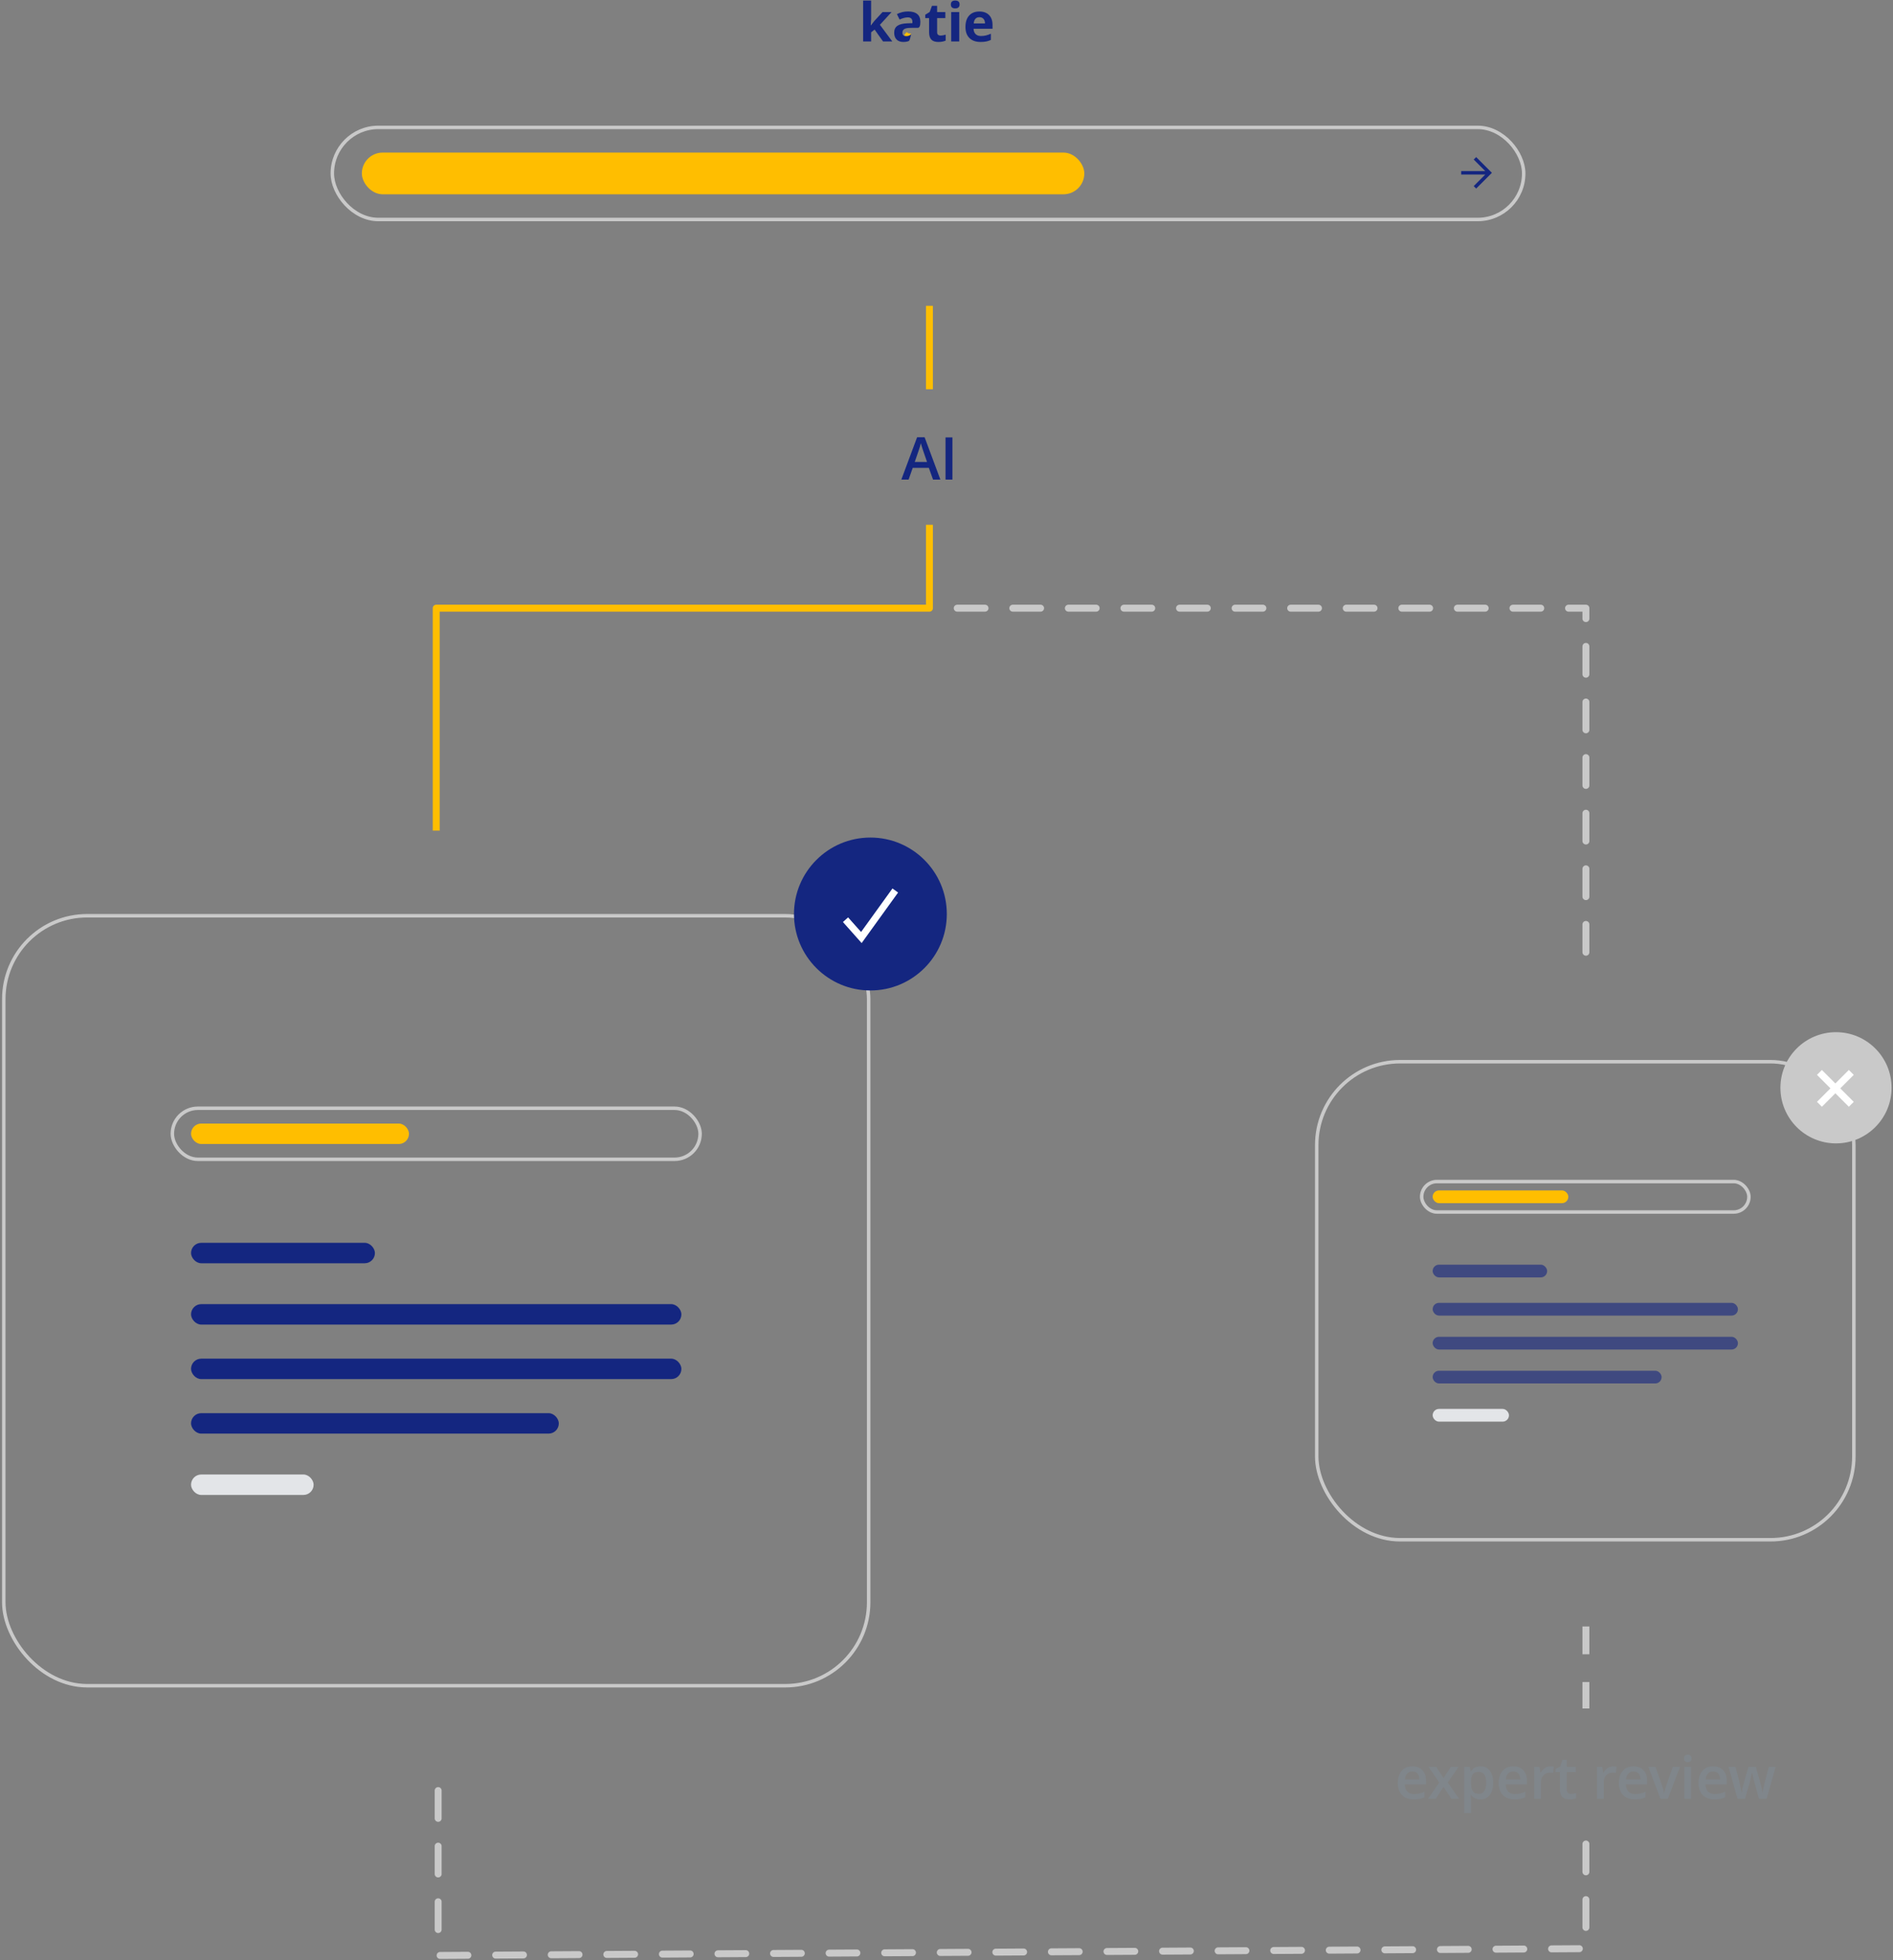 <?xml version="1.0" encoding="UTF-8"?>
<svg width="545px" height="564px" viewBox="0 0 545 564" version="1.1" xmlns="http://www.w3.org/2000/svg" xmlns:xlink="http://www.w3.org/1999/xlink">
    <rect x="0" y="0" width="545" height="564" fill="#808080" stroke="none"/>
    <!-- Generator: Sketch 60.1 (88133) - https://sketch.com -->
    <title>katies_flow</title>
    <desc>Created with Sketch.</desc>
    <g id="Page-1" stroke="none" stroke-width="1" fill="none" fill-rule="evenodd">
        <g id="Desktop-HD-input" transform="translate(-453, -2062)">
            <g id="katies_flow" transform="translate(453.589, 2062.156)">
                <rect id="Rectangle" stroke="#C9C9C9" x="378.5" y="305.338" width="154.643" height="137.553" rx="24"></rect>
                <rect id="Rectangle" stroke="#C9C9C9" x="408.713" y="339.824" width="94.217" height="8.766" rx="4.383"></rect>
                <rect id="Rectangle" fill-opacity="0.6" fill="#142680" x="411.875" y="394.257" width="65.919" height="3.662" rx="1.831"></rect>
                <rect id="Rectangle" fill="#E3E5E8" x="411.875" y="405.243" width="21.973" height="3.662" rx="1.831"></rect>
                <rect id="Rectangle" fill-opacity="0.6" fill="#142680" x="411.875" y="384.491" width="87.892" height="3.662" rx="1.831"></rect>
                <rect id="Rectangle" fill-opacity="0.6" fill="#142680" x="411.875" y="374.725" width="87.892" height="3.662" rx="1.831"></rect>
                <rect id="Rectangle" fill-opacity="0.6" fill="#142680" x="411.875" y="363.738" width="32.96" height="3.662" rx="1.831"></rect>
                <rect id="Rectangle" fill="#FFBE00" x="411.875" y="342.376" width="39.063" height="3.662" rx="1.831"></rect>
                <rect id="Rectangle" stroke="#C9C9C9" x="0.5" y="263.34" width="249" height="221.549" rx="24"></rect>
                <rect id="Rectangle" stroke="#C9C9C9" x="49.029" y="318.732" width="151.941" height="14.686" rx="7.343"></rect>
                <rect id="Rectangle" fill="#142680" x="54.412" y="406.467" width="105.882" height="5.882" rx="2.941"></rect>
                <rect id="Rectangle" fill="#E3E5E8" x="54.412" y="424.115" width="35.294" height="5.882" rx="2.941"></rect>
                <rect id="Rectangle" fill="#142680" x="54.412" y="390.781" width="141.176" height="5.882" rx="2.941"></rect>
                <rect id="Rectangle" fill="#142680" x="54.412" y="375.095" width="141.176" height="5.882" rx="2.941"></rect>
                <rect id="Rectangle" fill="#142680" x="54.412" y="357.448" width="52.941" height="5.882" rx="2.941"></rect>
                <rect id="Rectangle" fill="#FFBE00" x="54.412" y="323.134" width="62.745" height="5.882" rx="2.941"></rect>
                <path d="M456,530.436 L456,560.547 L125.561,562.5 L125.561,509.389" id="Path-2" stroke="#C9C9C9" stroke-width="2" stroke-linecap="round" stroke-linejoin="round" stroke-dasharray="8"></path>
                <rect id="Rectangle" stroke="#C9C9C9" x="95.089" y="36.5" width="343" height="26.5" rx="13.25"></rect>
                <g id="arrow_button" transform="translate(413.589, 38.75)" stroke="#142680" stroke-linecap="square">
                    <path d="M14.637,10.822 L10.818,14.64 M14.307,10.822 L7,10.818 M10.818,7 L14.637,10.818" id="Combined-Shape"></path>
                </g>
                <g id="logo" transform="translate(247.906, 0)">
                    <polygon id="Path" fill="#142680" fill-rule="nonzero" points="2.307 11.772 2.307 9.139 3.298 8.344 5.734 11.772 8.397 11.772 4.834 6.983 8.193 3.314 5.591 3.314 3.223 5.886 2.217 7.172 2.186 7.172 2.307 5.25 2.307 0 0 0 0 11.772"></polygon>
                    <path d="M21.642,11.923 C22.48,11.923 23.186,11.794 23.761,11.537 L23.761,11.537 L23.761,9.82 C23.196,9.996 22.712,10.085 22.308,10.085 C22.005,10.085 21.762,10.006 21.578,9.85 C21.394,9.694 21.302,9.452 21.302,9.124 L21.302,9.124 L21.302,5.046 L23.67,5.046 L23.67,3.314 L21.302,3.314 L21.302,1.513 L19.827,1.513 L19.161,3.298 L17.89,4.07 L17.89,5.046 L18.994,5.046 L18.994,9.124 C18.994,10.057 19.205,10.757 19.626,11.223 C20.047,11.69 20.719,11.923 21.642,11.923 Z" id="Path" fill="#142680" fill-rule="nonzero"></path>
                    <path d="M26.517,2.262 C26.936,2.262 27.25,2.162 27.459,1.963 C27.668,1.764 27.773,1.485 27.773,1.127 C27.773,0.376 27.354,0 26.517,0 C25.68,0 25.261,0.376 25.261,1.127 C25.261,1.884 25.68,2.262 26.517,2.262 Z" id="Path" fill="#142680" fill-rule="nonzero"></path>
                    <polygon id="Path" fill="#142680" fill-rule="nonzero" points="27.667 11.772 27.667 3.314 25.36 3.314 25.36 11.772"></polygon>
                    <path d="M33.465,3.155 C34.66,3.155 35.591,3.495 36.256,4.176 C36.922,4.857 37.255,5.798 37.255,6.998 L37.255,6.998 L37.255,8.118 L31.801,8.118 L31.815,8.331 C31.871,8.885 32.06,9.326 32.383,9.653 C32.746,10.021 33.256,10.206 33.911,10.206 C34.421,10.206 34.902,10.153 35.356,10.047 C35.81,9.941 36.284,9.772 36.778,9.54 L36.778,9.54 L36.778,11.325 L36.533,11.44 C36.201,11.585 35.852,11.697 35.485,11.775 C35.026,11.874 34.466,11.923 33.805,11.923 C32.444,11.923 31.379,11.547 30.613,10.796 C29.846,10.044 29.463,8.98 29.463,7.603 C29.463,6.186 29.817,5.09 30.526,4.316 C31.234,3.542 32.214,3.155 33.465,3.155 Z M33.48,4.796 C32.991,4.796 32.607,4.951 32.33,5.262 C32.053,5.572 31.894,6.012 31.853,6.582 L31.853,6.582 L35.091,6.582 C35.081,6.012 34.933,5.572 34.645,5.262 C34.358,4.951 33.969,4.796 33.48,4.796 Z" id="Combined-Shape" fill="#142680" fill-rule="nonzero"></path>
                    <path d="M13.844,9.633 C13.905,9.521 13.367,9.538 13.059,9.406 C12.853,9.318 12.7,9.22 12.6,9.113 C12.136,9.378 11.883,9.752 11.841,10.236 L13.481,10.478 L13.844,9.633 Z" id="Path-3" fill="#FFBE00" fill-rule="evenodd"></path>
                    <path d="M12.968,3.14 C14.102,3.14 14.972,3.387 15.578,3.881 C16.183,4.375 16.485,5.127 16.485,6.135 C16.476,7.278 16.231,7.849 15.75,7.849 L15.75,7.849 L14.193,7.849 C14.193,7.85 14.193,7.852 14.192,7.853 L13.3,7.883 L13.083,7.893 C12.521,7.931 12.094,8.049 11.802,8.246 C11.475,8.468 11.311,8.806 11.311,9.26 C11.311,9.911 11.684,10.236 12.43,10.236 C12.965,10.236 13.392,10.082 13.713,9.774 C13.76,9.728 13.805,9.68 13.845,9.63 C13.571,10.888 13.346,11.557 13.168,11.639 C12.757,11.828 12.221,11.923 11.56,11.923 C10.748,11.923 10.109,11.691 9.643,11.227 C9.176,10.763 8.943,10.102 8.943,9.245 C8.943,8.347 9.257,7.685 9.885,7.259 C10.513,6.833 11.46,6.597 12.725,6.552 L12.725,6.552 L14.193,6.506 L14.193,6.135 C14.193,5.278 13.754,4.849 12.877,4.849 C12.201,4.849 11.407,5.054 10.494,5.462 L10.494,5.462 L9.73,3.904 C10.703,3.394 11.782,3.14 12.968,3.14 Z" id="a" fill="#142680" fill-rule="nonzero"></path>
                </g>
                <rect id="Rectangle" fill="#FFBE00" x="103.589" y="43.75" width="208" height="12" rx="6"></rect>
                <path d="M406.404,517.602 C407.029,517.602 407.585,517.555 408.072,517.461 C408.559,517.367 409.041,517.206 409.517,516.979 L409.517,516.979 L409.517,515.394 C408.98,515.632 408.478,515.802 408.01,515.905 C407.542,516.007 407.037,516.058 406.495,516.058 C405.671,516.058 405.031,515.819 404.578,515.34 C404.124,514.861 403.883,514.177 403.855,513.286 L403.855,513.286 L409.973,513.286 L409.973,512.231 C409.973,510.942 409.622,509.929 408.919,509.193 C408.216,508.457 407.259,508.089 406.047,508.089 C404.741,508.089 403.714,508.518 402.967,509.376 C402.22,510.234 401.847,511.412 401.847,512.912 C401.847,514.373 402.249,515.52 403.054,516.353 C403.86,517.186 404.976,517.602 406.404,517.602 Z M408.056,511.875 L403.889,511.875 C403.961,511.122 404.183,510.549 404.557,510.156 C404.93,509.763 405.427,509.567 406.047,509.567 C406.667,509.567 407.154,509.762 407.508,510.152 C407.862,510.542 408.045,511.116 408.056,511.875 L408.056,511.875 Z M412.749,517.436 L415.007,514 L417.273,517.436 L419.481,517.436 L416.235,512.746 L419.323,508.255 L417.115,508.255 L415.007,511.468 L412.915,508.255 L410.69,508.255 L413.77,512.746 L410.541,517.436 L412.749,517.436 Z M422.92,521.52 L422.92,517.76 C422.92,517.594 422.881,517.123 422.804,516.349 L422.804,516.349 L422.92,516.349 C423.562,517.184 424.464,517.602 425.626,517.602 C426.772,517.602 427.67,517.181 428.32,516.34 C428.97,515.499 429.295,514.329 429.295,512.829 C429.295,511.329 428.976,510.165 428.336,509.334 C427.697,508.504 426.805,508.089 425.659,508.089 C424.442,508.089 423.529,508.554 422.92,509.484 L422.92,509.484 L422.821,509.484 C422.682,508.836 422.591,508.427 422.547,508.255 L422.547,508.255 L420.97,508.255 L420.97,521.52 L422.92,521.52 Z M425.186,516.008 C424.384,516.008 423.806,515.758 423.451,515.257 C423.097,514.756 422.92,513.947 422.92,512.829 L422.92,512.829 L422.92,512.539 C422.92,511.542 423.099,510.818 423.456,510.364 C423.813,509.91 424.378,509.683 425.153,509.683 C425.856,509.683 426.389,509.947 426.751,510.476 C427.114,511.004 427.295,511.783 427.295,512.812 C427.295,513.836 427.112,514.625 426.747,515.178 C426.382,515.732 425.861,516.008 425.186,516.008 Z M435.449,517.602 C436.075,517.602 436.631,517.555 437.118,517.461 C437.605,517.367 438.086,517.206 438.562,516.979 L438.562,516.979 L438.562,515.394 C438.025,515.632 437.523,515.802 437.055,515.905 C436.588,516.007 436.083,516.058 435.54,516.058 C434.716,516.058 434.077,515.819 433.623,515.34 C433.169,514.861 432.929,514.177 432.901,513.286 L432.901,513.286 L439.019,513.286 L439.019,512.231 C439.019,510.942 438.667,509.929 437.964,509.193 C437.262,508.457 436.304,508.089 435.092,508.089 C433.786,508.089 432.76,508.518 432.013,509.376 C431.266,510.234 430.892,511.412 430.892,512.912 C430.892,514.373 431.295,515.52 432.1,516.353 C432.905,517.186 434.021,517.602 435.449,517.602 Z M437.101,511.875 L432.934,511.875 C433.006,511.122 433.229,510.549 433.602,510.156 C433.976,509.763 434.472,509.567 435.092,509.567 C435.712,509.567 436.199,509.762 436.553,510.152 C436.907,510.542 437.09,511.116 437.101,511.875 L437.101,511.875 Z M443.064,517.436 L443.064,512.638 C443.064,511.825 443.306,511.163 443.79,510.654 C444.275,510.145 444.907,509.891 445.687,509.891 C445.986,509.891 446.274,509.924 446.55,509.99 L446.55,509.99 L446.741,508.172 C446.487,508.117 446.163,508.089 445.77,508.089 C445.206,508.089 444.679,508.25 444.189,508.571 C443.699,508.892 443.302,509.326 442.998,509.874 L442.998,509.874 L442.898,509.874 L442.641,508.255 L441.113,508.255 L441.113,517.436 L443.064,517.436 Z M451.277,517.602 C451.642,517.602 451.995,517.57 452.335,517.507 C452.675,517.443 452.953,517.364 453.169,517.27 L453.169,517.27 L453.169,515.801 C452.693,515.95 452.217,516.025 451.741,516.025 C451.36,516.025 451.051,515.913 450.816,515.689 C450.581,515.465 450.463,515.117 450.463,514.647 L450.463,514.647 L450.463,509.733 L453.078,509.733 L453.078,508.255 L450.463,508.255 L450.463,506.213 L449.26,506.213 L448.595,508.156 L447.251,508.87 L447.251,509.733 L448.504,509.733 L448.504,514.68 C448.504,516.628 449.428,517.602 451.277,517.602 Z M461.128,517.436 L461.128,512.638 C461.128,511.825 461.37,511.163 461.854,510.654 C462.338,510.145 462.97,509.891 463.751,509.891 C464.049,509.891 464.337,509.924 464.614,509.99 L464.614,509.99 L464.805,508.172 C464.55,508.117 464.226,508.089 463.834,508.089 C463.269,508.089 462.742,508.25 462.252,508.571 C461.763,508.892 461.365,509.326 461.061,509.874 L461.061,509.874 L460.962,509.874 L460.704,508.255 L459.177,508.255 L459.177,517.436 L461.128,517.436 Z M470.054,517.602 C470.679,517.602 471.235,517.555 471.722,517.461 C472.209,517.367 472.691,517.206 473.167,516.979 L473.167,516.979 L473.167,515.394 C472.63,515.632 472.128,515.802 471.66,515.905 C471.193,516.007 470.688,516.058 470.145,516.058 C469.321,516.058 468.682,515.819 468.228,515.34 C467.774,514.861 467.533,514.177 467.506,513.286 L467.506,513.286 L473.623,513.286 L473.623,512.231 C473.623,510.942 473.272,509.929 472.569,509.193 C471.866,508.457 470.909,508.089 469.697,508.089 C468.391,508.089 467.365,508.518 466.617,509.376 C465.87,510.234 465.497,511.412 465.497,512.912 C465.497,514.373 465.899,515.52 466.705,516.353 C467.51,517.186 468.626,517.602 470.054,517.602 Z M471.706,511.875 L467.539,511.875 C467.611,511.122 467.834,510.549 468.207,510.156 C468.581,509.763 469.077,509.567 469.697,509.567 C470.317,509.567 470.804,509.762 471.158,510.152 C471.512,510.542 471.695,511.116 471.706,511.875 L471.706,511.875 Z M479.578,517.436 L483.081,508.255 L481.006,508.255 L479.138,513.593 C478.801,514.644 478.607,515.369 478.557,515.768 L478.557,515.768 L478.491,515.768 C478.424,515.214 478.231,514.489 477.91,513.593 L477.91,513.593 L476.042,508.255 L473.983,508.255 L477.47,517.436 L479.578,517.436 Z M485.342,506.894 C485.685,506.894 485.952,506.799 486.143,506.608 C486.334,506.417 486.429,506.155 486.429,505.823 C486.429,505.475 486.334,505.206 486.143,505.018 C485.952,504.83 485.685,504.736 485.342,504.736 C484.988,504.736 484.715,504.83 484.524,505.018 C484.333,505.206 484.238,505.475 484.238,505.823 C484.238,506.155 484.333,506.417 484.524,506.608 C484.715,506.799 484.988,506.894 485.342,506.894 Z M486.305,517.436 L486.305,508.255 L484.354,508.255 L484.354,517.436 L486.305,517.436 Z M492.982,517.602 C493.607,517.602 494.163,517.555 494.65,517.461 C495.137,517.367 495.619,517.206 496.094,516.979 L496.094,516.979 L496.094,515.394 C495.558,515.632 495.055,515.802 494.588,515.905 C494.12,516.007 493.615,516.058 493.073,516.058 C492.248,516.058 491.609,515.819 491.155,515.34 C490.702,514.861 490.461,514.177 490.433,513.286 L490.433,513.286 L496.551,513.286 L496.551,512.231 C496.551,510.942 496.2,509.929 495.497,509.193 C494.794,508.457 493.837,508.089 492.625,508.089 C491.319,508.089 490.292,508.518 489.545,509.376 C488.798,510.234 488.425,511.412 488.425,512.912 C488.425,514.373 488.827,515.52 489.632,516.353 C490.437,517.186 491.554,517.602 492.982,517.602 Z M494.634,511.875 L490.467,511.875 C490.538,511.122 490.761,510.549 491.135,510.156 C491.508,509.763 492.005,509.567 492.625,509.567 C493.245,509.567 493.732,509.762 494.086,510.152 C494.44,510.542 494.622,511.116 494.634,511.875 L494.634,511.875 Z M501.808,517.436 L503.029,513.169 C503.217,512.544 503.471,511.484 503.792,509.99 L503.792,509.99 L503.867,509.99 C504.243,511.645 504.503,512.699 504.647,513.153 L504.647,513.153 L505.834,517.436 L508.026,517.436 L510.616,508.255 L508.657,508.255 L507.47,512.779 C507.165,514.002 506.972,514.954 506.889,515.635 L506.889,515.635 L506.822,515.635 C506.8,515.325 506.727,514.89 506.602,514.332 C506.478,513.773 506.374,513.358 506.291,513.086 L506.291,513.086 L504.938,508.255 L502.796,508.255 L501.402,513.086 C501.319,513.347 501.221,513.738 501.107,514.261 C500.994,514.784 500.909,515.247 500.854,515.651 L500.854,515.651 L500.804,515.651 C500.693,514.854 500.505,513.897 500.24,512.779 L500.24,512.779 L499.069,508.255 L497.077,508.255 L499.65,517.436 L501.808,517.436 Z" id="expertreview" fill="#80868B" fill-rule="nonzero"></path>
                <path d="M261,137.84 L262.187,134.47 L266.827,134.47 L268.039,137.84 L270.147,137.84 L265.607,125.654 L263.448,125.654 L258.908,137.84 L261,137.84 Z M266.304,132.76 L262.768,132.76 L263.863,129.597 C264.151,128.789 264.37,128.045 264.519,127.364 C264.574,127.586 264.675,127.934 264.822,128.41 C264.969,128.886 265.084,129.235 265.167,129.456 L265.167,129.456 L266.304,132.76 Z M273.612,137.84 L273.612,125.704 L271.628,125.704 L271.628,137.84 L273.612,137.84 Z" id="AI" fill="#142680" fill-rule="nonzero"></path>
                <polyline id="Path-3" stroke="#FFBE00" stroke-width="2" stroke-linejoin="round" points="267 150.84 267 174.84 125 174.84 125 238.84"></polyline>
                <circle id="Oval" fill="#142680" cx="250" cy="262.84" r="22"></circle>
                <polyline id="Path-6" stroke="#FFFFFF" stroke-width="2" points="242.836 264.477 247.4 269.605 257.164 256.075"></polyline>
                <circle id="Oval" fill="#C9C9C9" cx="528" cy="312.84" r="16"></circle>
                <g id="Group-6" transform="translate(522.667, 307.378)" stroke="#FFFFFF" stroke-width="2">
                    <line x1="5.15" y1="-0.858" x2="5.15" y2="12.112" id="Path-27" transform="translate(5.15, 5.627) rotate(45) translate(-5.15, -5.627) "></line>
                    <line x1="-1.335" y1="5.627" x2="11.635" y2="5.627" id="Path-7" transform="translate(5.15, 5.627) rotate(45) translate(-5.15, -5.627) "></line>
                </g>
                <path d="M275,174.84 L456,174.84 L456,280.84" id="Path-4" stroke="#C9C9C9" stroke-width="2" stroke-linecap="round" stroke-linejoin="round" stroke-dasharray="8"></path>
                <line x1="267" y1="87.84" x2="267" y2="111.84" id="Path-5" stroke="#FFBE00" stroke-width="2"></line>
                <line x1="456" y1="467.838" x2="456" y2="491.436" id="Path-5" stroke="#C9C9C9" stroke-width="2" stroke-dasharray="8"></line>
            </g>
        </g>
    </g>
</svg>